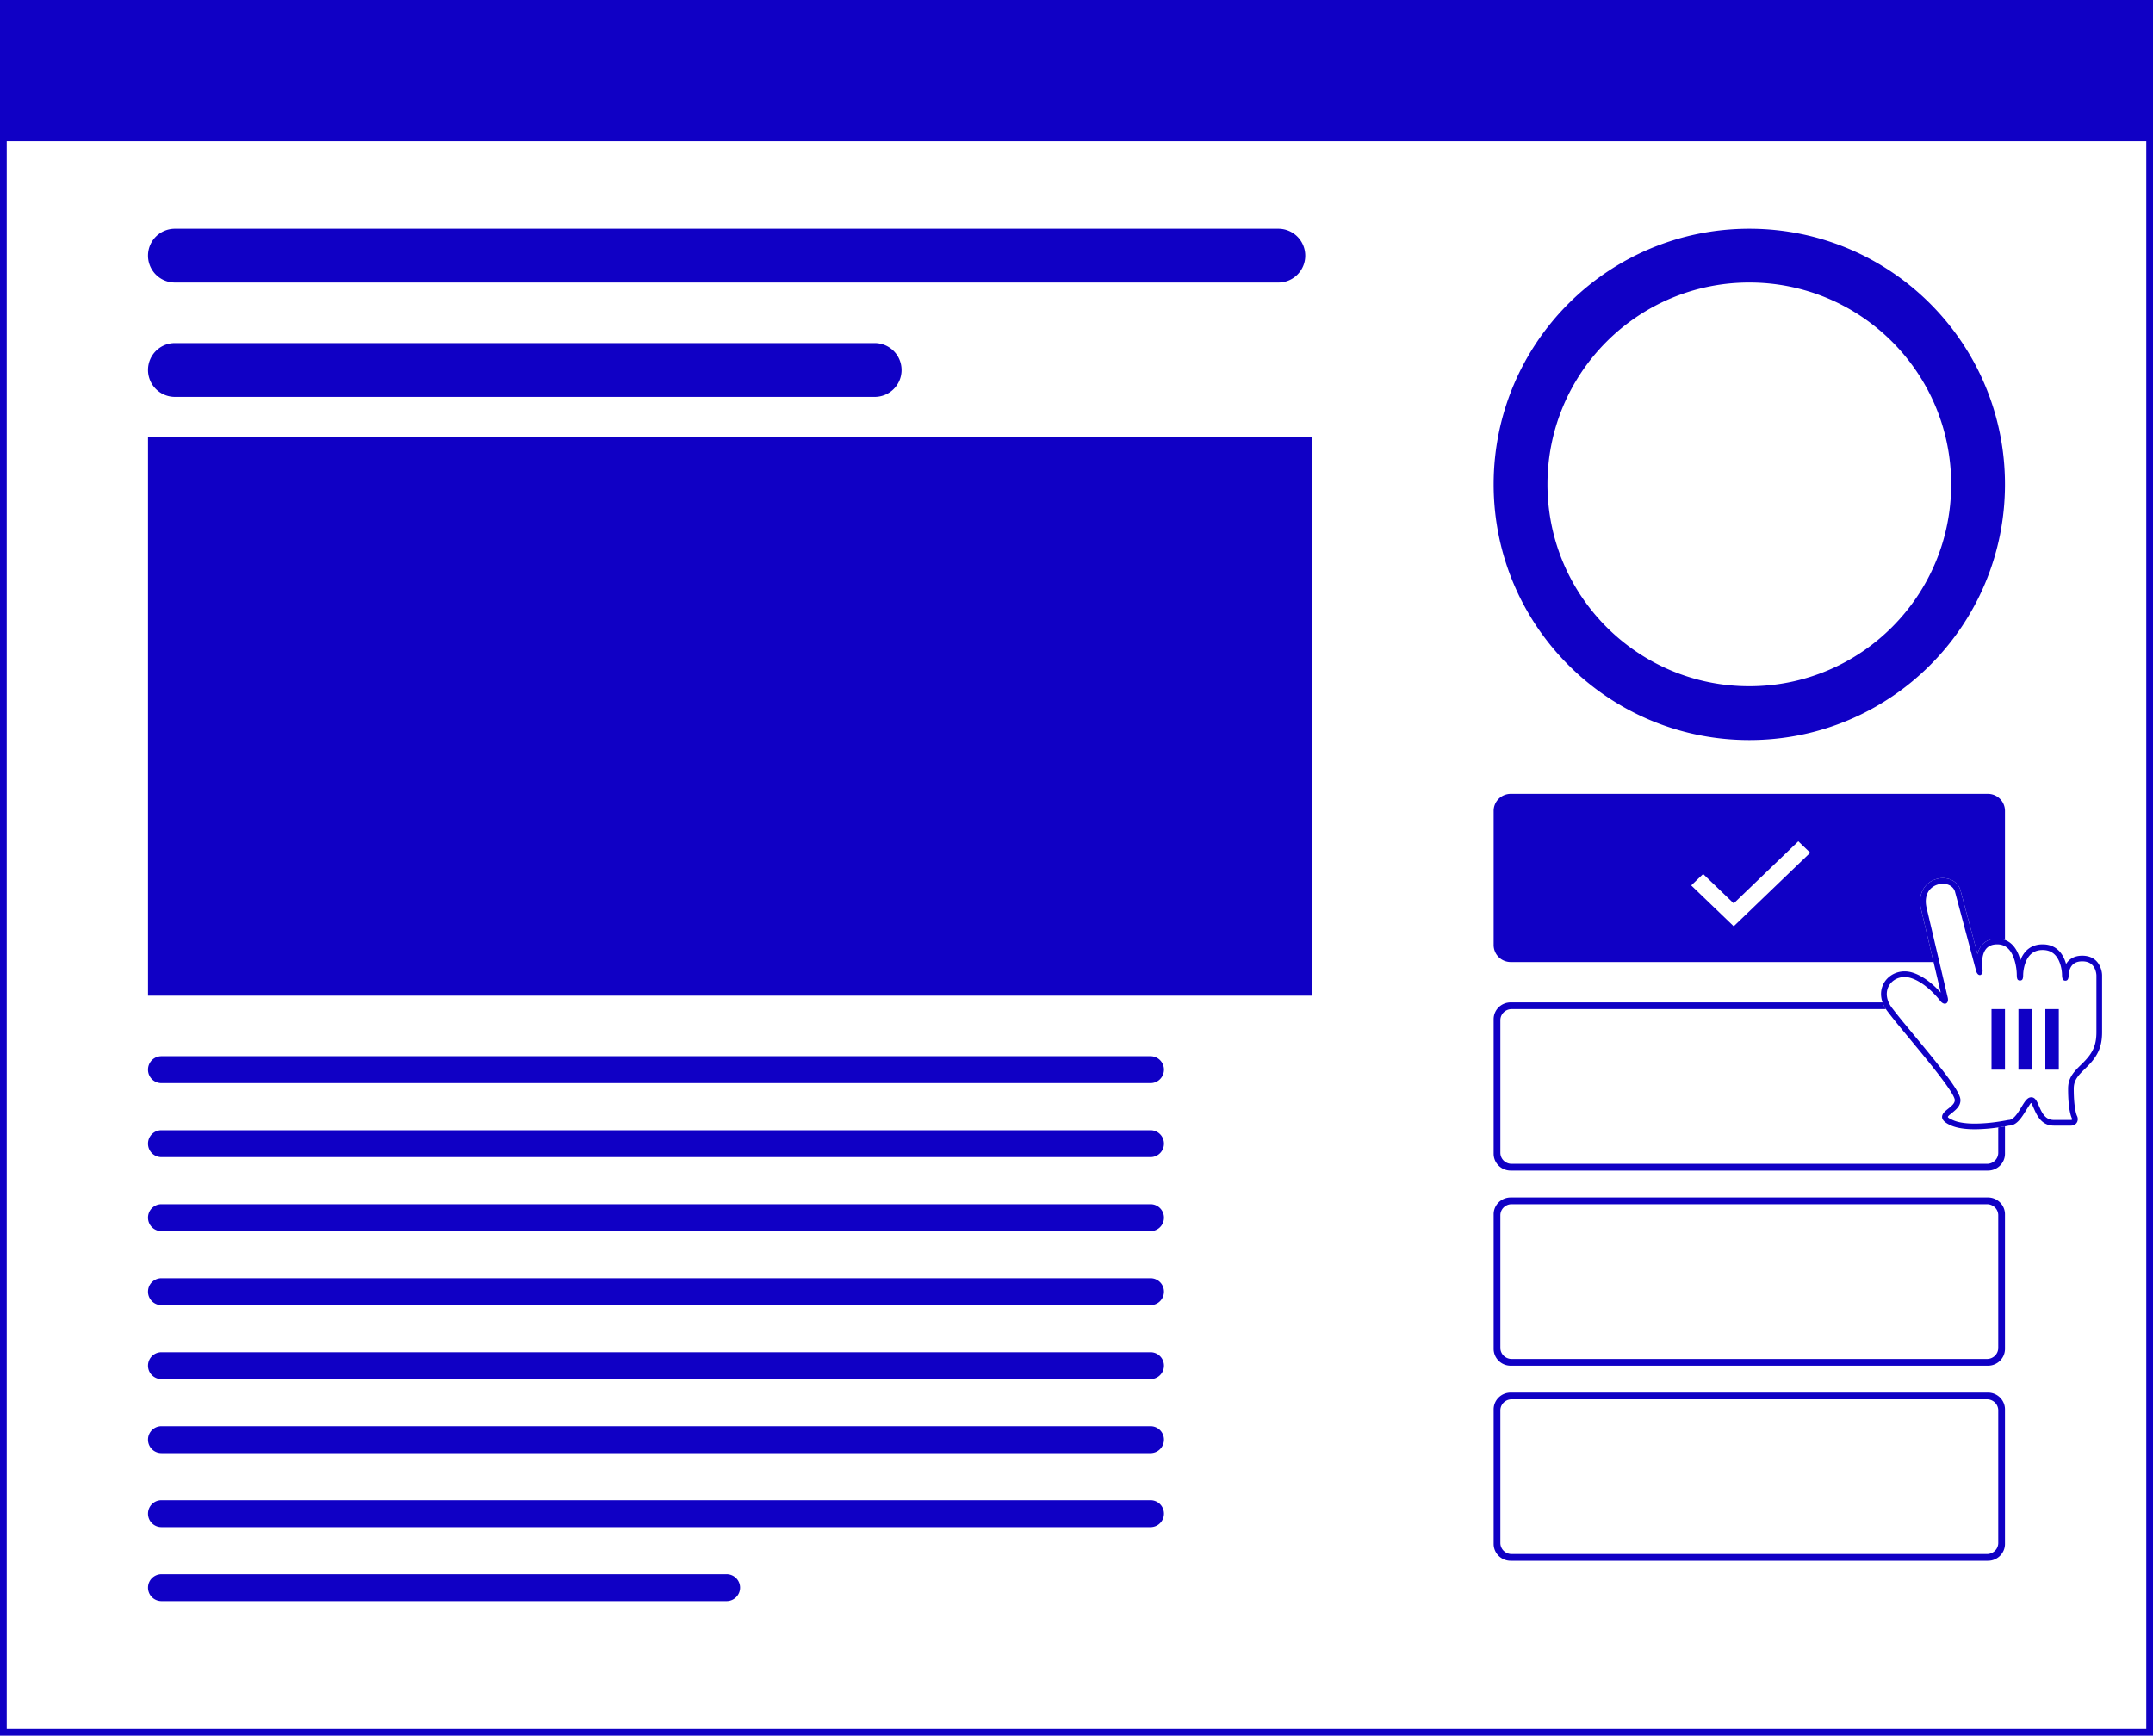 <svg xmlns="http://www.w3.org/2000/svg" width="320" height="258" viewBox="0 0 320 258"><g fill="#1000C5" fill-rule="evenodd"><path d="M1 257h318V1H1v256zM0 0h320v258H0V0z"/><path d="M22 170c0-1.105.887-2 1.992-2h147.016c1.1 0 1.992.888 1.992 2 0 1.105-.887 2-1.992 2H23.992c-1.1 0-1.992-.888-1.992-2zm0 11c0-1.105.887-2 1.992-2h147.016c1.1 0 1.992.888 1.992 2 0 1.105-.887 2-1.992 2H23.992c-1.1 0-1.992-.888-1.992-2zm0 11c0-1.105.887-2 1.992-2h147.016c1.1 0 1.992.888 1.992 2 0 1.105-.887 2-1.992 2H23.992c-1.1 0-1.992-.888-1.992-2zm0 11c0-1.105.887-2 1.992-2h147.016c1.1 0 1.992.888 1.992 2 0 1.105-.887 2-1.992 2H23.992c-1.1 0-1.992-.888-1.992-2zm0 11c0-1.105.887-2 1.992-2h147.016c1.1 0 1.992.888 1.992 2 0 1.105-.887 2-1.992 2H23.992c-1.1 0-1.992-.888-1.992-2zm0 11c0-1.105.887-2 1.992-2h147.016c1.1 0 1.992.888 1.992 2 0 1.105-.887 2-1.992 2H23.992c-1.1 0-1.992-.888-1.992-2zm0 11c0-1.105.9-2 2.003-2h83.994c1.106 0 2.003.888 2.003 2 0 1.105-.9 2-2.003 2H24.003A1.997 1.997 0 0 1 22 236zm0-77c0-1.105.887-2 1.992-2h147.016c1.1 0 1.992.888 1.992 2 0 1.105-.887 2-1.992 2H23.992c-1.1 0-1.992-.888-1.992-2zM0 0h320v21H0zM22 65h173v83H22zM22 38c0-2.21 1.787-4 3.998-4h164.004A4.002 4.002 0 0 1 194 38c0 2.21-1.787 4-3.998 4H25.998A4.002 4.002 0 0 1 22 38zm0 17c0-2.21 1.782-4 4.003-4h103.994A4.004 4.004 0 0 1 134 55c0 2.21-1.782 4-4.003 4H26.003A4.004 4.004 0 0 1 22 55zm200 154.5c0-1.38 1.133-2.5 2.529-2.5h70.942c1.397 0 2.529 1.123 2.529 2.5v20c0 1.38-1.133 2.5-2.529 2.5H224.53c-1.397 0-2.529-1.123-2.529-2.5v-20zm1 .143v19.714c0 .906.753 1.643 1.677 1.643h70.646c.925 0 1.677-.736 1.677-1.643v-19.714c0-.906-.753-1.643-1.677-1.643h-70.646c-.925 0-1.677.736-1.677 1.643zm-1-29.143c0-1.38 1.133-2.5 2.529-2.5h70.942c1.397 0 2.529 1.123 2.529 2.5v20c0 1.38-1.133 2.5-2.529 2.5H224.53c-1.397 0-2.529-1.123-2.529-2.5v-20zm1 .143v19.714c0 .906.753 1.643 1.677 1.643h70.646c.925 0 1.677-.736 1.677-1.643v-19.714c0-.906-.753-1.643-1.677-1.643h-70.646c-.925 0-1.677.736-1.677 1.643zM279.802 149h-55.273c-1.396 0-2.529 1.12-2.529 2.5v20c0 1.377 1.132 2.5 2.529 2.5h70.942c1.396 0 2.529-1.12 2.529-2.5v-4.071a30.182 30.182 0 0 1-1 .16v3.768c0 .907-.752 1.643-1.677 1.643h-70.646c-.924 0-1.677-.737-1.677-1.643v-19.714c0-.907.752-1.643 1.677-1.643h55.625a4.737 4.737 0 0 1-.5-1zM298 139.722v-19.187a2.534 2.534 0 0 0-2.529-2.535H224.53a2.532 2.532 0 0 0-2.529 2.535v19.93a2.534 2.534 0 0 0 2.529 2.535h62.852l-1.887-8.02c-.422-2.113.515-3.719 2.175-4.272 1.548-.516 3.21.088 3.698 1.554l2.546 9.55c.36-1.406 1.31-2.284 2.942-2.284.419 0 .8.067 1.145.194zm-40.316-2.038l-6.316-6.073 1.769-1.7 4.547 4.372 9.6-9.23 1.769 1.7-11.369 10.931z"/><path d="M306.903 142.75c-.566-1.468-1.645-2.38-3.312-2.38-1.655 0-2.73.9-3.3 2.35a8.104 8.104 0 0 0-.111-.375c-.563-1.734-1.636-2.817-3.325-2.817-1.632 0-2.582.878-2.942 2.284l-2.546-9.55c-.488-1.466-2.15-2.07-3.698-1.554-1.66.553-2.597 2.16-2.175 4.271l2.957 12.568a13.89 13.89 0 0 0-1.222-1.206c-.924-.803-1.887-1.41-2.873-1.738-3.325-1.109-6.375 2.323-3.838 5.704a77.566 77.566 0 0 0 2.032 2.548c.426.519 2.2 2.661 2.628 3.18l.389.474c3.25 3.963 4.972 6.35 4.972 7.02 0 .352-.234.666-.784 1.115-.023.019-.384.307-.483.392-.19.161-.325.297-.426.441-.478.687-.07 1.285 1.1 1.805.921.409 2.164.585 3.658.578a25.183 25.183 0 0 0 3.421-.275 29.721 29.721 0 0 0 1.56-.268c.896-.02 1.539-.646 2.31-1.881.905-1.447.933-1.486 1.012-1.486-.026 0 .037.068.15.293.059.118.4.907.526 1.158.617 1.233 1.415 1.917 2.693 1.917h2.518c.756 0 1.198-.627.96-1.34-.083-.157-.17-.386-.264-.826-.166-.776-.267-1.862-.267-3.308 0-1.026.375-1.682 1.359-2.666l.623-.615c1.538-1.538 2.229-2.873 2.229-5.14v-8.42c0-.376-.09-.91-.36-1.452-.464-.928-1.317-1.496-2.588-1.496-1.144 0-1.938.463-2.403 1.236a6.14 6.14 0 0 0-.18-.542zm.891 23.726h-2.518c-.898 0-1.45-.474-1.94-1.452-.111-.223-.453-1.012-.526-1.158-.247-.494-.493-.759-.903-.759-.379 0-.662.245-.988.704-.106.15-.213.318-.363.564.108-.177-.282.468-.374.615-.636 1.017-1.125 1.486-1.643 1.486-.164.025-.307.054-.51.092-.339.062-.717.125-1.123.183a24.37 24.37 0 0 1-3.306.267c-1.385.006-2.521-.155-3.311-.506-.758-.337-.83-.441-.751-.553.05-.073.14-.163.279-.281.088-.075.44-.356.471-.382.732-.598 1.093-1.083 1.093-1.768 0-.988-1.62-3.232-5.163-7.553l-.39-.475c-.428-.52-2.202-2.663-2.627-3.18a76.947 76.947 0 0 1-2.01-2.518c-2.002-2.67.305-5.265 2.899-4.4.867.288 1.74.838 2.587 1.575a13.14 13.14 0 0 1 1.73 1.834c.6.722 1.293.368 1.085-.516l-3.175-13.495c-.336-1.68.36-2.874 1.618-3.293 1.143-.381 2.307.042 2.625.997l3.146 11.797c.251.944 1.055.803.96-.174a4.94 4.94 0 0 1-.037-.278 5.414 5.414 0 0 1 .07-1.7c.25-1.14.9-1.778 2.156-1.778 1.258 0 2.062.81 2.524 2.234.285.879.38 1.777.377 2.39.01.162.02.261.03.333a.89.89 0 0 0 .027.126.496.496 0 0 0 .047.11c.062.11.062.11.354.213.31-.089.31-.089.381-.206.038-.072.038-.072.05-.114a.86.86 0 0 0 .027-.126c.01-.07.02-.167.029-.292a5.634 5.634 0 0 1 .365-1.987c.45-1.168 1.245-1.84 2.525-1.84 1.281 0 2.075.672 2.526 1.84.276.715.368 1.448.364 1.952.013.171.026.271.042.347.01.053.023.098.042.143.065.155.16.27.388.28.242.01.351-.11.422-.27a.732.732 0 0 0 .046-.145 2.87 2.87 0 0 0 .044-.304 2.66 2.66 0 0 1 .236-1.134c.3-.648.85-1.024 1.785-1.024.94 0 1.508.379 1.834 1.03.118.236.195.492.238.75.025.153.033.268.033.325v8.421c0 2.014-.588 3.15-1.982 4.545-.105.105-.522.513-.623.614-1.127 1.127-1.605 1.965-1.605 3.262 0 1.502.106 2.647.285 3.485.102.474.21.779.3.949.04.146-.007.198-.172.198zM296 150h2v9h-2v-9zm4 0h2v9h-2v-9zm4 0h2v9h-2v-9zm-44-48c16.569 0 30-13.431 30-30 0-16.569-13.431-30-30-30-16.569 0-30 13.431-30 30 0 16.569 13.431 30 30 30zm0 8c-20.987 0-38-17.013-38-38s17.013-38 38-38 38 17.013 38 38-17.013 38-38 38z"/></g></svg>
